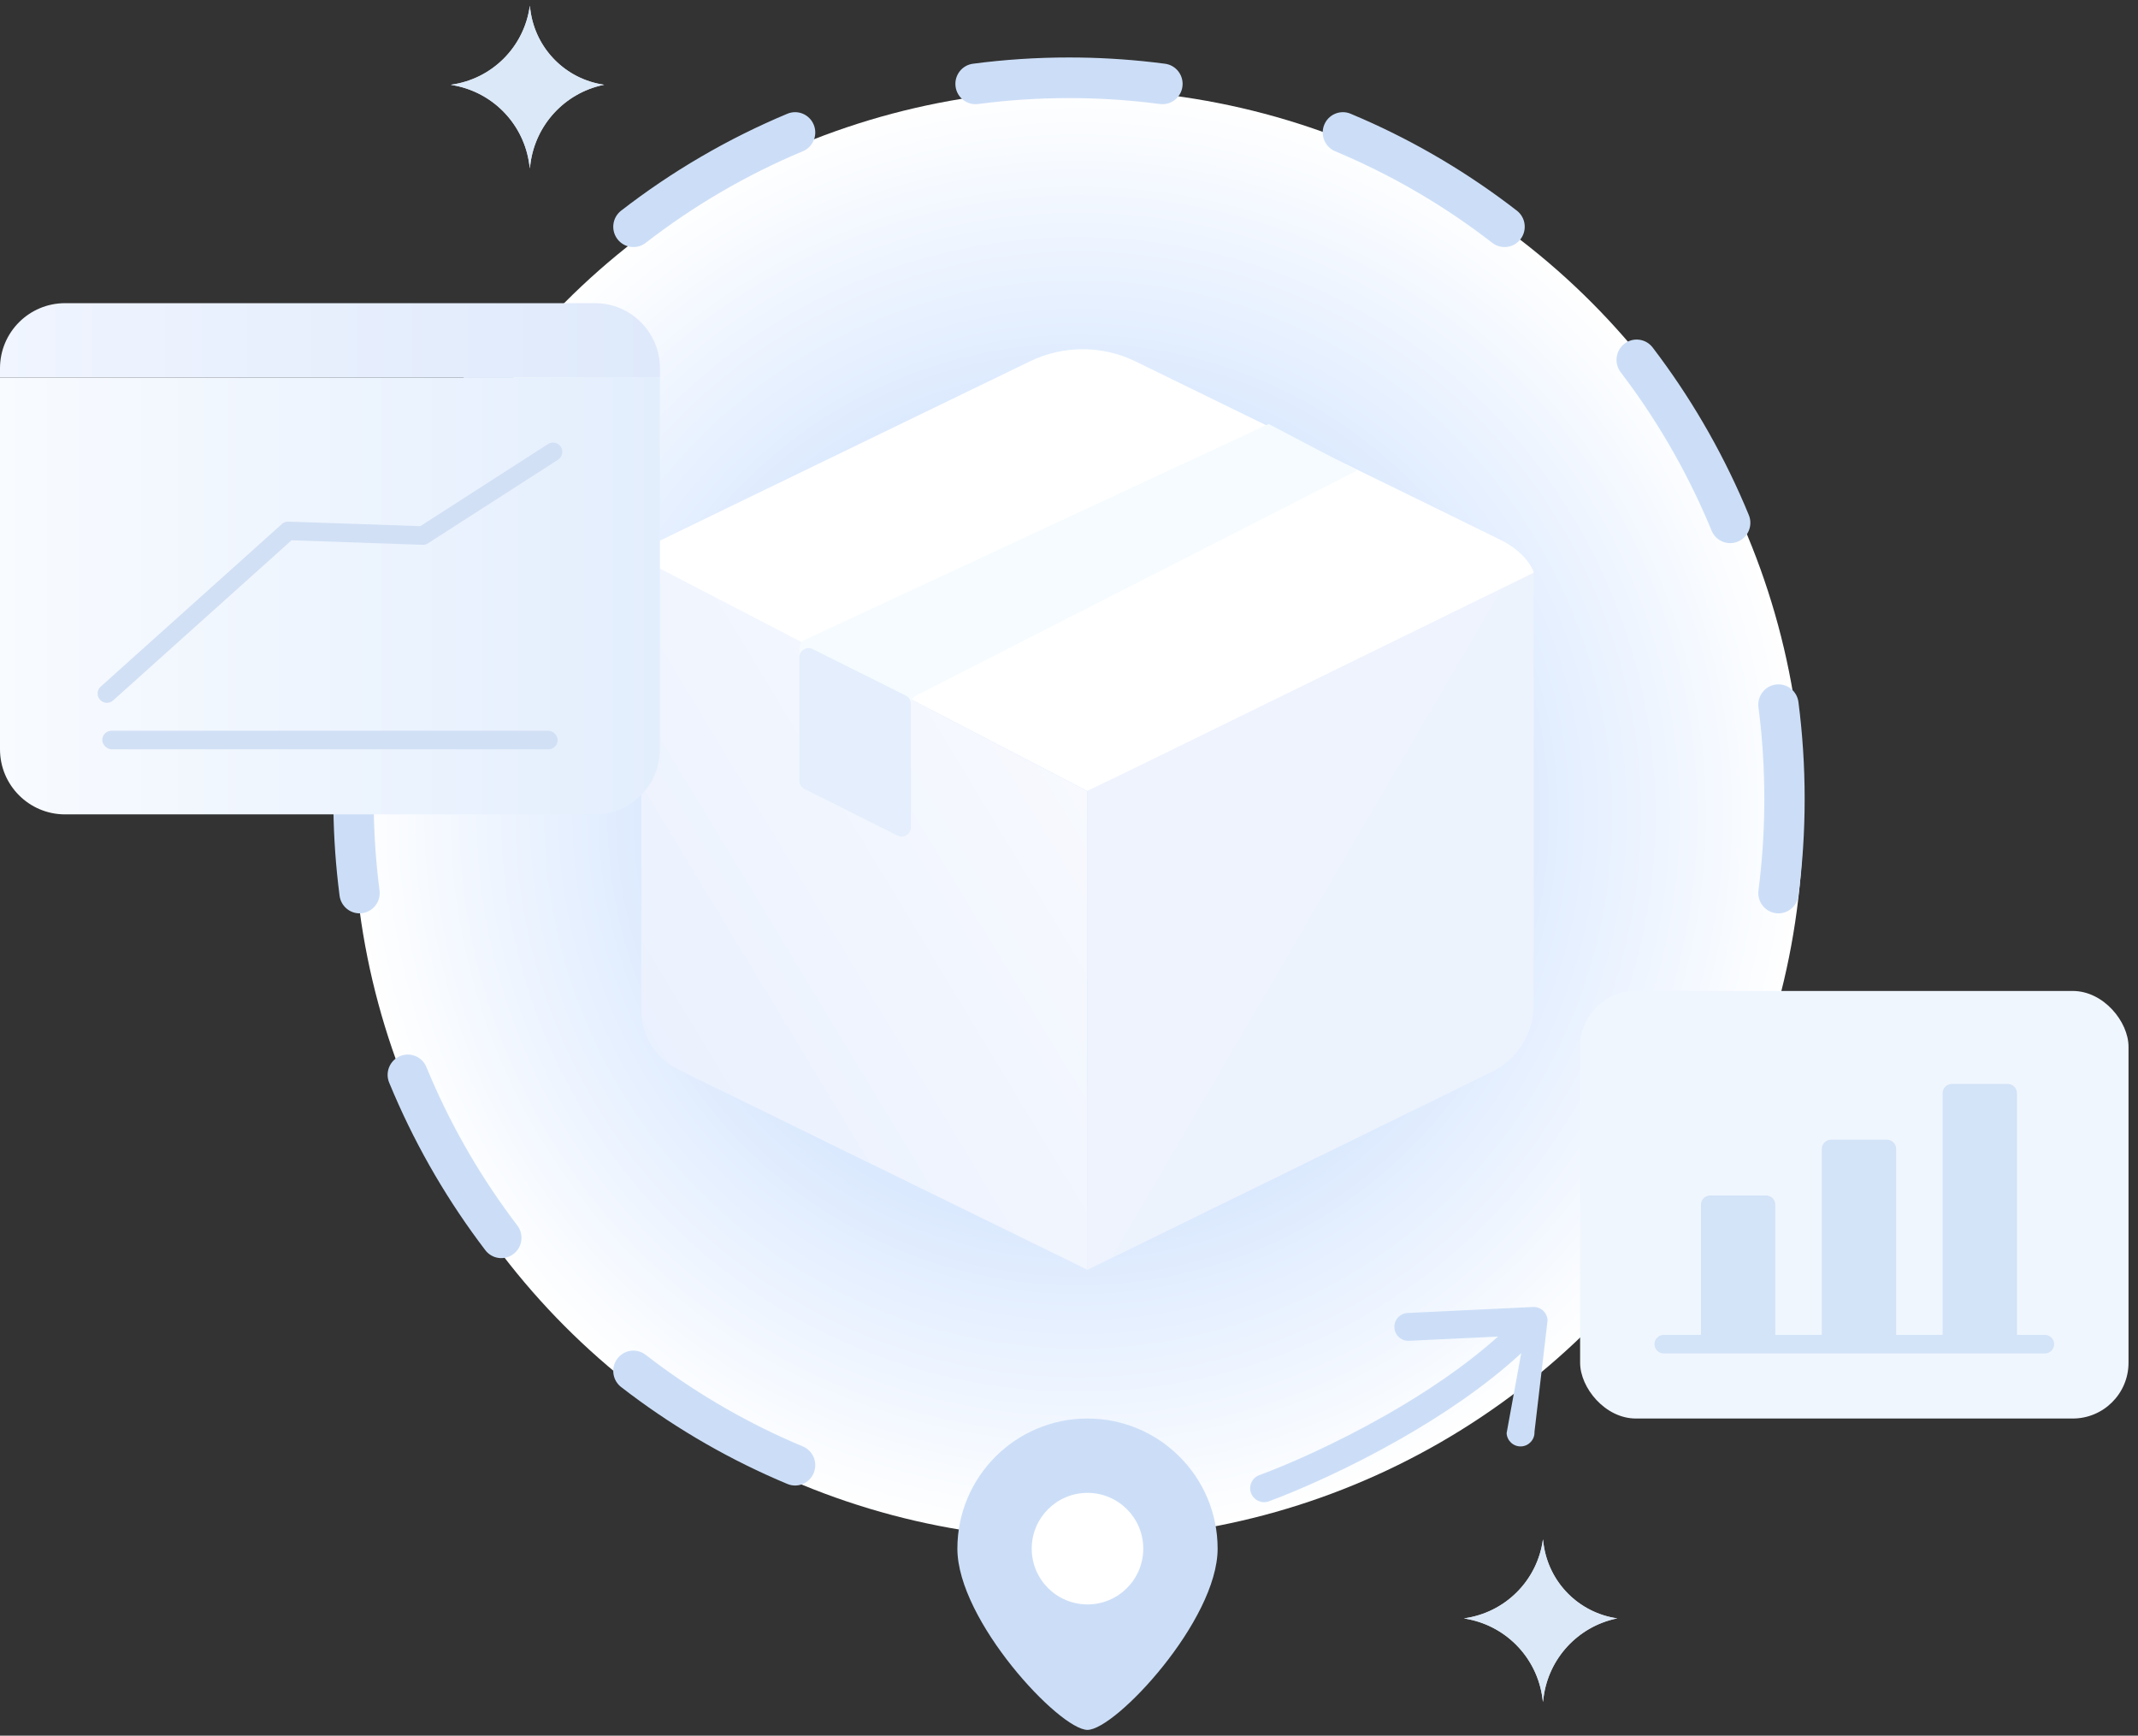 <svg width="186" height="151" viewBox="0 0 186 151" fill="none" xmlns="http://www.w3.org/2000/svg">
<rect x="0" y="0" width="186" height="151" fill="#333333" stroke="none"/>
<circle cx="93.801" cy="70.851" r="63.073" fill="url(#paint0_radial_274_5544)"/>
<rect x="137.466" y="86.214" width="47.709" height="37.197" rx="4.852" fill="#F0F6FE"/>
<path d="M174.663 94.301C175.109 94.301 175.471 94.663 175.471 95.109V116.134H177.897C178.344 116.134 178.706 116.496 178.706 116.942C178.706 117.389 178.344 117.751 177.897 117.751H144.744C144.297 117.751 143.935 117.389 143.935 116.942C143.935 116.496 144.297 116.134 144.744 116.134H147.978V104.812C147.978 104.366 148.34 104.004 148.787 104.004H153.638C154.085 104.004 154.447 104.366 154.447 104.812V116.134H158.491V99.961C158.491 99.514 158.853 99.152 159.3 99.152H164.151C164.598 99.152 164.96 99.514 164.96 99.961V116.134H169.003V95.109C169.003 94.663 169.365 94.301 169.811 94.301H174.663Z" fill="#D3E3F8"/>
<path d="M94.609 123.411C100.861 123.411 105.93 128.479 105.93 134.731C105.93 140.984 97.035 150.5 94.609 150.5C92.182 150.499 83.289 140.983 83.289 134.731C83.289 128.48 88.357 123.411 94.609 123.411Z" fill="#CCDEF7"/>
<circle cx="94.609" cy="134.732" r="4.852" fill="white"/>
<path d="M129.799 93.245L94.609 110.473V68.829L133.423 49.422V87.435C133.423 89.905 132.017 92.159 129.799 93.245Z" fill="url(#paint1_linear_274_5544)"/>
<path d="M94.609 110.473V68.829L55.795 48.613V87.939C55.795 90.1 57.026 92.073 58.967 93.023L94.609 110.473Z" fill="url(#paint2_linear_274_5544)"/>
<path d="M133.423 49.826L94.609 68.829L54.987 48.209L89.604 31.435C92.509 30.028 95.896 30.032 98.797 31.448C110.834 37.325 128.888 46.143 130.593 46.996C132.534 47.966 133.288 49.287 133.423 49.826Z" fill="white"/>
<path d="M69.542 56.407V67.925C69.542 68.231 69.715 68.511 69.989 68.648L78.075 72.691C78.613 72.96 79.245 72.569 79.245 71.968V61.238C79.245 60.934 79.416 60.656 79.686 60.517L118.059 40.931L110.377 36.888L70.009 55.673C69.724 55.806 69.542 56.092 69.542 56.407Z" fill="#F5FBFE"/>
<path d="M69.542 57.199V67.925C69.542 68.231 69.715 68.511 69.989 68.648L78.075 72.691C78.613 72.96 79.245 72.569 79.245 71.968V61.242C79.245 60.936 79.072 60.656 78.798 60.519L70.712 56.476C70.174 56.207 69.542 56.598 69.542 57.199Z" fill="#E4EEFC"/>
<path d="M69.844 125.84C70.739 126.213 71.163 127.248 70.792 128.149C70.421 129.051 69.395 129.479 68.501 129.105L69.844 125.84ZM53.715 118.195C54.268 117.47 55.27 117.296 56.026 117.767L56.174 117.871L56.959 118.469C60.911 121.429 65.235 123.913 69.844 125.84L68.501 129.105C63.622 127.066 59.049 124.437 54.868 121.306L54.037 120.673L53.9 120.556C53.254 119.941 53.161 118.92 53.715 118.195ZM34.805 91.881C35.644 91.531 36.598 91.884 37.019 92.673L37.096 92.837L37.486 93.761C39.471 98.368 42.005 102.68 45.004 106.614C45.594 107.388 45.45 108.497 44.682 109.091C43.914 109.686 42.813 109.541 42.223 108.768C39.051 104.607 36.37 100.045 34.27 95.169L33.857 94.19L33.796 94.02C33.54 93.162 33.967 92.231 34.805 91.881ZM29 69.5C29 66.646 29.184 63.835 29.541 61.078C29.666 60.11 30.546 59.428 31.506 59.554C32.466 59.681 33.143 60.567 33.018 61.534C32.681 64.141 32.507 66.8 32.507 69.5C32.507 71.863 32.64 74.193 32.899 76.485L33.018 77.465L33.033 77.645C33.058 78.54 32.407 79.327 31.506 79.446C30.606 79.564 29.776 78.972 29.573 78.1L29.541 77.922L29.416 76.885C29.141 74.461 29 71.997 29 69.5ZM153.492 69.5C153.492 66.8 153.319 64.141 152.982 61.534L156.459 61.078C156.815 63.835 157 66.646 157 69.5C157 72.353 156.815 75.165 156.459 77.922L156.427 78.1C156.224 78.971 155.394 79.564 154.494 79.446C153.533 79.32 152.856 78.432 152.982 77.465L153.1 76.485C153.359 74.193 153.492 71.863 153.492 69.5ZM154.494 59.554C155.454 59.428 156.333 60.11 156.459 61.078L152.982 61.534C152.857 60.567 153.533 59.68 154.494 59.554ZM37.096 46.163C36.725 47.065 35.7 47.492 34.805 47.118C33.911 46.744 33.486 45.711 33.857 44.809L37.096 46.163ZM152.143 44.809C152.514 45.711 152.089 46.744 151.195 47.118C150.3 47.492 149.274 47.065 148.903 46.163L152.143 44.809ZM42.223 30.232C42.813 29.459 43.914 29.313 44.682 29.908C45.45 30.502 45.594 31.612 45.004 32.386C41.805 36.582 39.135 41.208 37.096 46.163L33.857 44.809C36.015 39.565 38.84 34.67 42.223 30.232ZM141.317 29.908C142.037 29.35 143.05 29.443 143.66 30.095L143.777 30.232L144.405 31.07C147.511 35.283 150.12 39.893 152.143 44.809L148.903 46.163C146.991 41.518 144.526 37.161 141.59 33.177L140.996 32.386L140.893 32.237C140.426 31.475 140.598 30.465 141.317 29.908ZM68.501 9.895C69.395 9.521 70.421 9.949 70.792 10.851C71.163 11.752 70.739 12.786 69.844 13.159C64.927 15.214 60.337 17.905 56.174 21.129C55.406 21.724 54.305 21.578 53.715 20.804C53.125 20.03 53.269 18.921 54.037 18.327C58.44 14.916 63.297 12.07 68.501 9.895ZM115.207 10.851C115.555 10.005 116.479 9.576 117.33 9.834L117.498 9.895L118.471 10.311C123.308 12.428 127.835 15.13 131.963 18.327C132.731 18.921 132.874 20.03 132.284 20.804C131.694 21.578 130.594 21.723 129.826 21.129C125.923 18.106 121.644 15.553 117.073 13.552L116.156 13.159L115.993 13.082C115.211 12.657 114.86 11.696 115.207 10.851ZM85.096 9.05C84.136 9.176 83.257 8.493 83.131 7.526C83.006 6.558 83.683 5.671 84.643 5.545L85.096 9.05ZM93 5C95.477 5 97.922 5.142 100.328 5.419L101.357 5.545L101.533 5.578C102.398 5.783 102.986 6.619 102.869 7.526C102.751 8.433 101.97 9.09 101.082 9.064L100.903 9.05L99.93 8.929C97.657 8.668 95.344 8.534 93 8.534C90.321 8.534 87.682 8.71 85.096 9.05L84.643 5.545C87.379 5.185 90.169 5 93 5Z" fill="#CCDEF7"/>
<path d="M133.366 113.709C134.035 113.677 134.603 114.194 134.635 114.863L133.496 124.567C133.528 125.236 133.011 125.805 132.342 125.837C131.673 125.869 131.104 125.352 131.072 124.682L132.342 117.724C129.24 120.597 125.435 123.139 121.793 125.213C117.32 127.76 113.014 129.648 110.392 130.613C109.764 130.845 109.067 130.523 108.835 129.895C108.604 129.266 108.925 128.569 109.554 128.338C112.053 127.417 116.238 125.584 120.593 123.104C124.01 121.158 127.482 118.838 130.321 116.282L122.577 116.651C121.908 116.683 121.339 116.167 121.307 115.498C121.275 114.828 121.793 114.26 122.462 114.228L133.366 113.709Z" fill="#CCDEF7"/>
<path d="M0 32.845H57.412V65.19C57.412 68.316 54.878 70.851 51.752 70.851H5.66C2.534 70.851 0 68.316 0 65.19V32.845Z" fill="url(#paint3_linear_274_5544)"/>
<path d="M0 32.845H57.412V32.037C57.412 28.91 54.878 26.376 51.752 26.376H5.66C2.534 26.376 0 28.91 0 32.037V32.845Z" fill="url(#paint4_linear_274_5544)"/>
<rect x="8.895" y="63.573" width="39.623" height="1.617" rx="0.809" fill="#D2E0F5"/>
<path d="M47.676 38.634C48.051 38.392 48.552 38.501 48.793 38.876C49.035 39.252 48.926 39.752 48.551 39.994L37.23 47.271C37.092 47.36 36.929 47.405 36.765 47.399L25.365 47.006L9.839 60.94C9.507 61.238 8.996 61.211 8.698 60.878C8.399 60.546 8.427 60.035 8.759 59.736L24.527 45.586L24.588 45.536C24.734 45.429 24.912 45.373 25.095 45.379L36.568 45.774L47.676 38.634Z" fill="#D2E0F5"/>
<path d="M46.145 0.897L46.092 0.5C45.614 4.08 42.798 6.896 39.218 7.373L39.617 7.453C43.006 8.131 45.59 10.888 46.047 14.314L46.092 14.651L46.148 14.231C46.599 10.845 49.129 8.109 52.469 7.393L52.561 7.373C49.213 6.895 46.592 4.249 46.145 0.897Z" fill="#D9D9D9"/>
<path d="M46.145 0.897L46.092 0.5C45.614 4.08 42.798 6.896 39.218 7.373L39.617 7.453C43.006 8.131 45.59 10.888 46.047 14.314L46.092 14.651L46.148 14.231C46.599 10.845 49.129 8.109 52.469 7.393L52.561 7.373C49.213 6.895 46.592 4.249 46.145 0.897Z" fill="#DAE8F8"/>
<path d="M134.285 134.32L134.232 133.923C133.755 137.503 130.938 140.319 127.359 140.797L127.758 140.876C131.147 141.554 133.73 144.311 134.187 147.737L134.232 148.074L134.288 147.654C134.739 144.269 137.269 141.532 140.609 140.816L140.701 140.797C137.353 140.318 134.732 137.672 134.285 134.32Z" fill="#D9D9D9"/>
<path d="M134.285 134.32L134.232 133.923C133.755 137.503 130.938 140.319 127.359 140.797L127.758 140.876C131.147 141.554 133.73 144.311 134.187 147.737L134.232 148.074L134.288 147.654C134.739 144.269 137.269 141.532 140.609 140.816L140.701 140.797C137.353 140.318 134.732 137.672 134.285 134.32Z" fill="#DAE8F8"/>
<defs>
<radialGradient id="paint0_radial_274_5544" cx="0" cy="0" r="1" gradientUnits="userSpaceOnUse" gradientTransform="translate(93.801 70.851) rotate(90) scale(63.073)">
<stop offset="0.33" stop-color="#C7DDFE"/>
<stop offset="1" stop-color="white"/>
</radialGradient>
<linearGradient id="paint1_linear_274_5544" x1="133.423" y1="91.066" x2="94.609" y2="68.425" gradientUnits="userSpaceOnUse">
<stop stop-color="#ECF3FD"/>
<stop offset="1" stop-color="#EFF3FE"/>
</linearGradient>
<linearGradient id="paint2_linear_274_5544" x1="55.795" y1="91.875" x2="94.609" y2="68.425" gradientUnits="userSpaceOnUse">
<stop stop-color="#EAF1FE"/>
<stop offset="1" stop-color="#F7F9FE"/>
</linearGradient>
<linearGradient id="paint3_linear_274_5544" x1="0" y1="51.848" x2="57.412" y2="51.848" gradientUnits="userSpaceOnUse">
<stop stop-color="#F8FBFF"/>
<stop offset="1" stop-color="#E3EEFD"/>
</linearGradient>
<linearGradient id="paint4_linear_274_5544" x1="0" y1="29.611" x2="57.412" y2="29.611" gradientUnits="userSpaceOnUse">
<stop stop-color="#F0F5FF"/>
<stop offset="1" stop-color="#DEE9FB"/>
</linearGradient>
</defs>
</svg>
